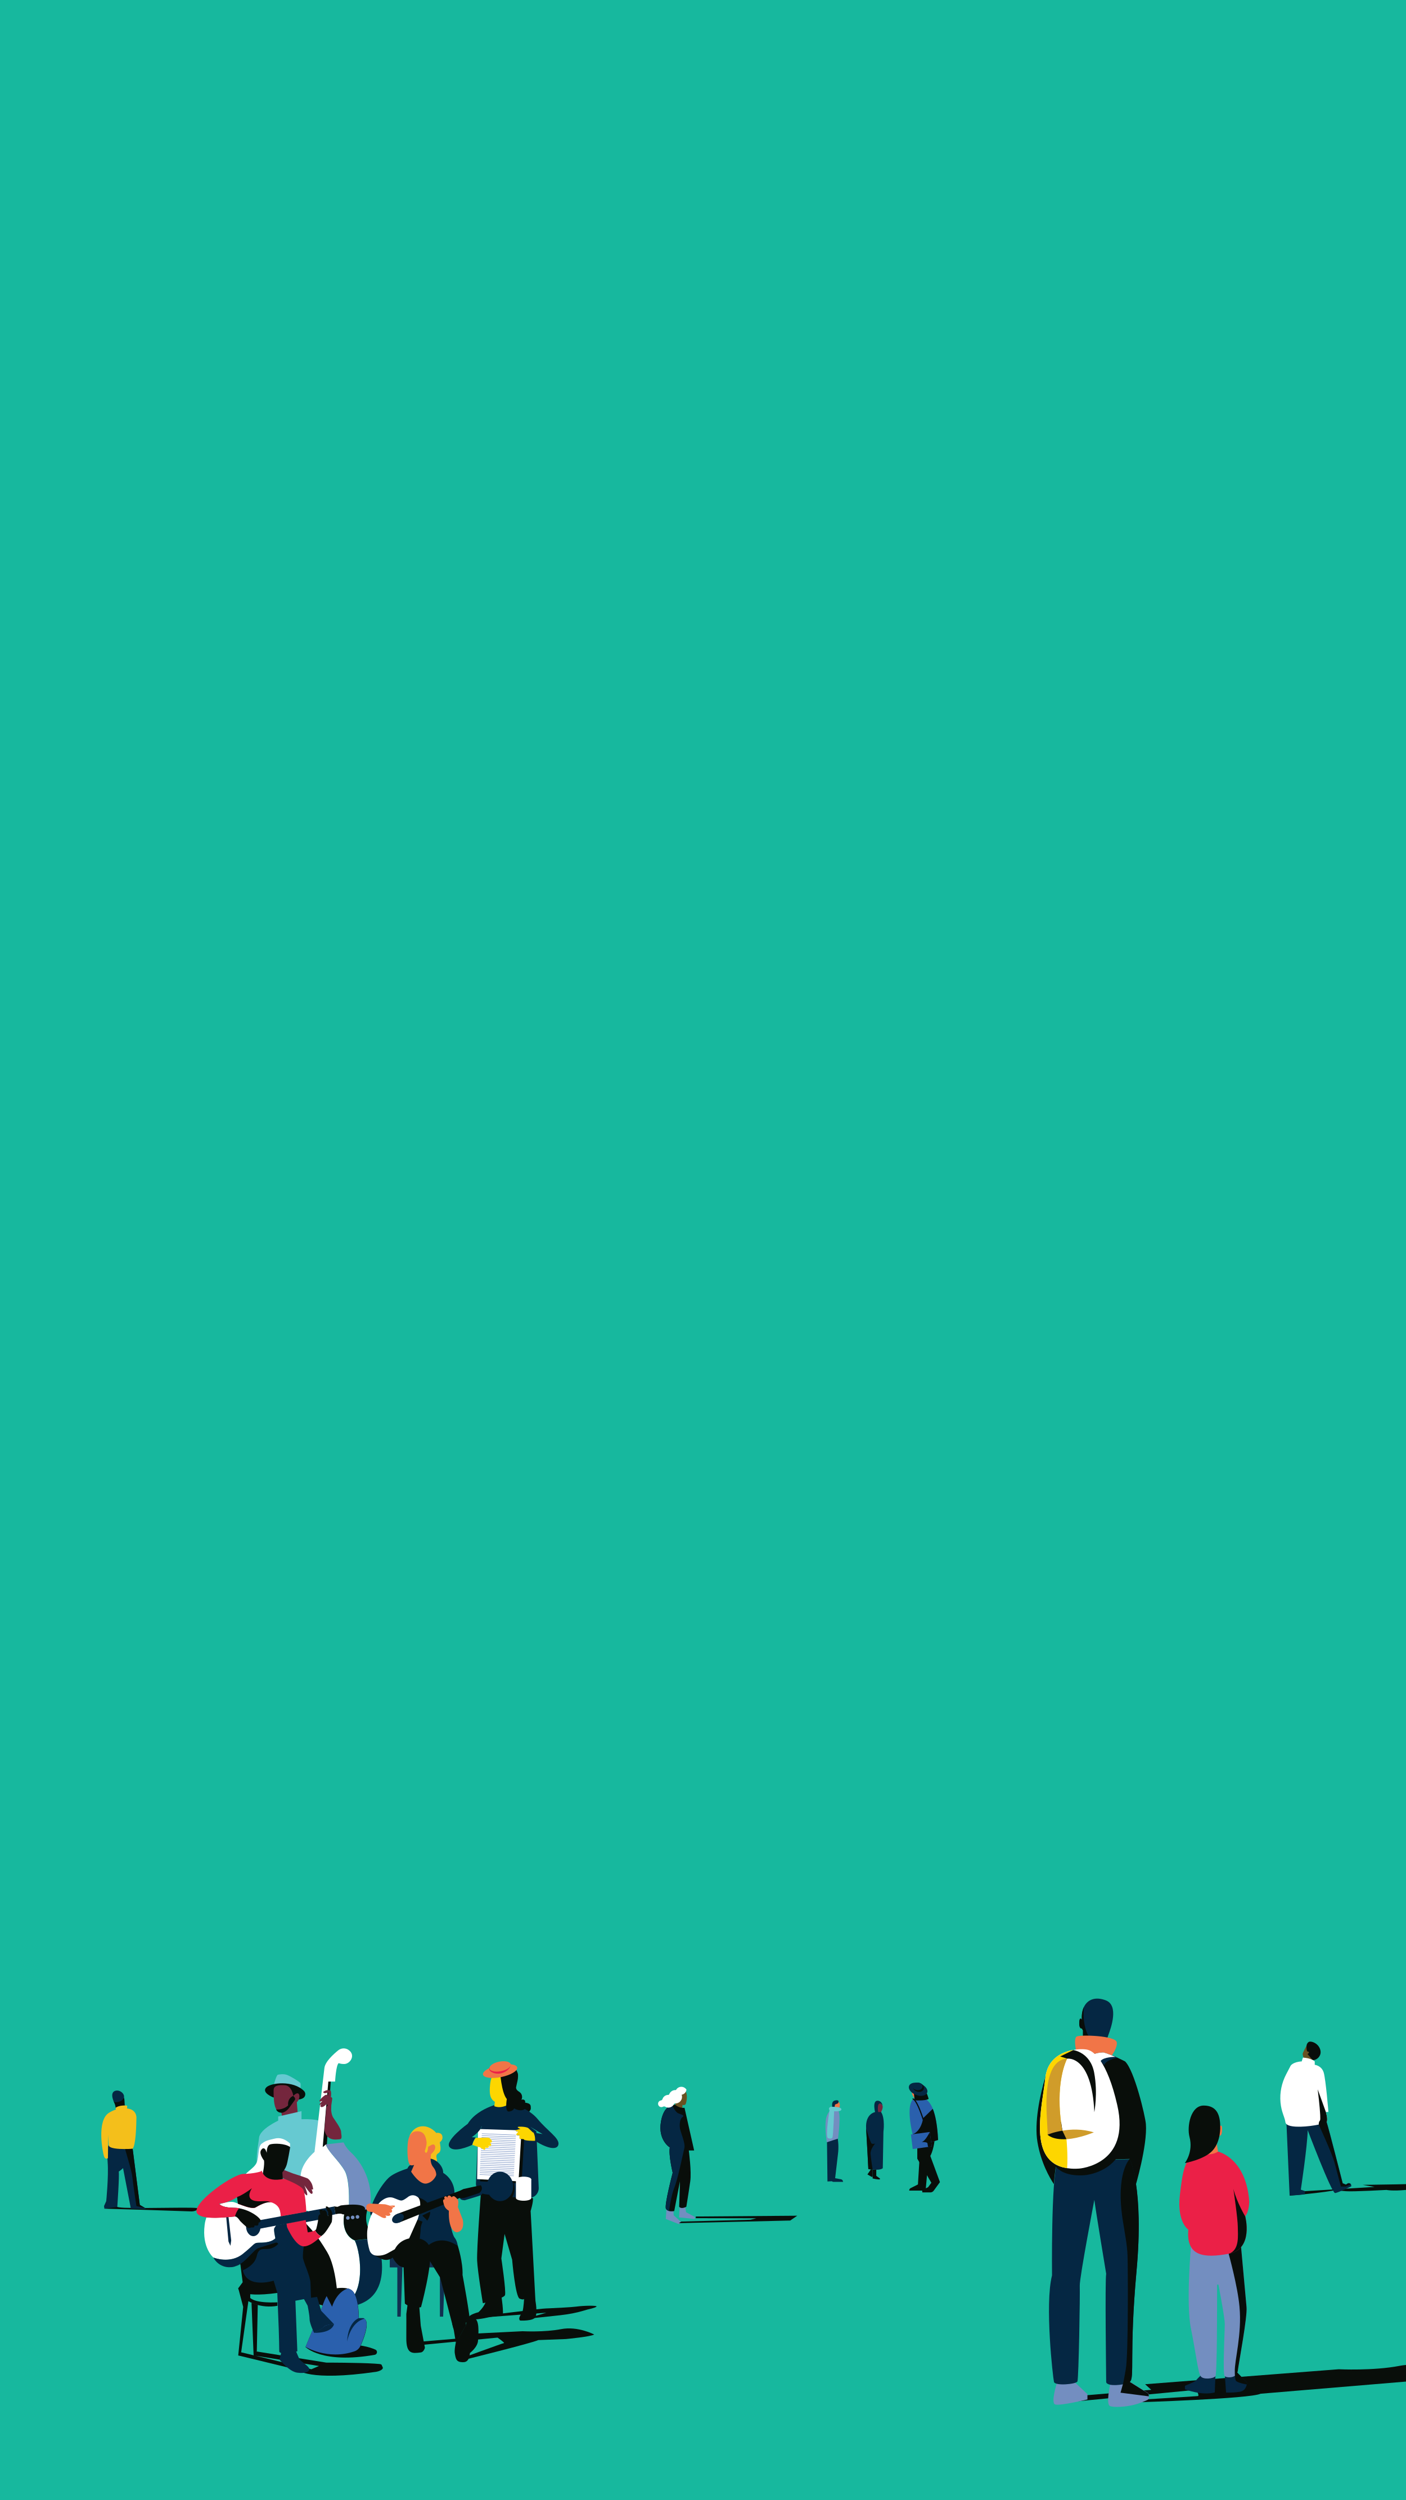 <?xml version="1.0" encoding="utf-8"?>
<!-- Generator: Adobe Illustrator 18.1.1, SVG Export Plug-In . SVG Version: 6.00 Build 0)  -->
<svg version="1.1" xmlns="http://www.w3.org/2000/svg" xmlns:xlink="http://www.w3.org/1999/xlink" x="0px" y="0px"
	 viewBox="0 0 1080 1920" enable-background="new 0 0 1080 1920" xml:space="preserve">
<g id="backs">
	<rect x="-0.2" y="-0.4" fill="#17B89E" width="1082.7" height="1920.4"/>
	<g>
		<defs>
			<rect id="SVGID_9_" x="0" y="1207.6" width="1082.5" height="712.4"/>
		</defs>
		<clipPath id="SVGID_2_">
			<use xlink:href="#SVGID_9_"  overflow="visible"/>
		</clipPath>
		<g clip-path="url(#SVGID_2_)">
			<g>
				<path fill="#090E0A" d="M990.6,1686.1c0,0,30.3-2.7,35.3-4.4c0,0,2.9,0.7,8.3,1c5.4,0.4,30.8-1,30.8-1s4.5,1,14.8,0
					c10.4-1,23.6-0.6,28.1-1.7l-1.6-1.6c0,0,17.3,0.9,18.8-1c0,0-24.9-1.6-25.6-0.9c-0.7,0.7-52.8,1.3-52.8,1.3l9.2,1.6l-64.4,3.9
					L990.6,1686.1z"/>
				<path fill="#090E0A" d="M1003.6,1570.9c0,0,0.4-3.2,3-3.1c2.7,0.1,6.8,2.4,7.7,6.9c0.9,4.5-3.5,7.8-6.1,7.2l-5.2-3
					L1003.6,1570.9z"/>
				<path fill="#695122" d="M1001.3,1580c0,0-0.9-2.2-0.6-3.2c0.3-1,2.9-5.9,2.9-5.9s-0.2,3.7,0.7,4.6c0,0,0.9-0.3,1.1,0.5
					c0.2,0.8-1.1,1.3-1.1,1.3l4,4.7l-4.2,2.6L1001.3,1580z"/>
				<path fill="#052743" d="M1038,1678.9c0,0-9.8,4.8-12.4,5.2c-2.7,0.4-21.1-48.3-21.1-48.3c-0.3,12.9-5.3,45.7-5.3,45.7l3.3,1.1
					l-0.3,2.4c-2.2,0.6-11.6,1-11.6,1l-2.4-54.9l-0.2-5.2l26.1-2l2.7-0.2l2.2,5.6c1.7,5.1,12.4,47.2,12.4,47.2l2.5,1l1.2-0.8
					c0.9-0.5,1.9-0.3,2.5,0.5c0.1,0.2,0.3,0.4,0.3,0.7L1038,1678.9z"/>
				<path fill="#FFFFFF" d="M1018.5,1621.9c1,3.7,1.3,6.8,0.4,7.6c-0.7,0.6-2.9,1.4-5.9,2c-8,1.7-21.3,2.8-24.8-0.3
					c-0.4-0.4-0.7-0.9-0.8-1.4c-0.6-4.3-3.1-7.7-3.8-15.3c-0.7-7.5,0.9-15,4.4-21.7l3.4-6.5c0,0,1.7-2.9,8.5-3.3l0.9-2.9
					c0,0,5.9,0.1,9.1,2.9v2.6c0,0,5.3,0.6,6.9,6c1.6,5.5,3.6,30.2,3.6,30.2S1019.5,1621.9,1018.5,1621.9z"/>
				<path fill="#090E0A" d="M1037.5,1677.5l-3.8,1.6h-3.7c0,0-3.2-11.9-5-18.7c-1.9-6.9-12-28.8-12-28.8s-0.3-1.8,0.9-3.2
					c0.3-0.4,0.3-2,0.2-4.2c-0.3-6.4-1.7-17.9-1.9-19.5c0-0.1,0-0.2,0-0.2c1,2.8,6.2,17.1,6.3,17.5c0,0,0,0,0,0
					c1,3.7,1.3,6.8,0.4,7.6c1.7,5.1,12.4,47.2,12.4,47.2l2.5,1l1.2-0.8C1035.9,1676.5,1037,1676.7,1037.5,1677.5z"/>
			</g>
			<g>
				<g>
					<path fill="#090E0A" d="M722,1675.7l-7.4-20.1c0,0,3.8-6.2,3.7-19.9c-0.1-9.7-4.1-17.9-6.5-21.8c-1.2-2.1-3.5-3.4-5.9-3.2
						c-2.2,0.2-4.4,1.5-4.8,5.8c-0.6,8.6,3.5,26.3,3.5,26.3v14.9l10.8,18.5l-2.5,3.4l-4.6,2.2l0.2,1.8l6.2,0c1,0,1.9-0.5,2.5-1.3
						L722,1675.7z"/>
					<path fill="#090E0A" d="M706.7,1651.5l-1.6,26l-5.8,2.9c-0.6,0.4-0.9,1.1-0.9,1.8l0,0H711l1.9-21.1L706.7,1651.5z"/>
					<path fill="#F17547" d="M709.2,1611.4c0,0,3.4-10.4-3.6-10.7c-7-0.3-6.1,8-2.9,10.7c1.8,1.6,4.7,2.6,4.7,2.6L709.2,1611.4z"/>
					<path fill="#2A60AD" d="M720.6,1643.3c0,0-0.7,0.2-1.8,0.6c-4.2,1.3-14.8,4.2-16.3,0.2c-0.4-1-0.9-2.8-1.5-5.1
						c-2.2-9-4.6-25.4,1.8-27.7c5-1.7,10.2-0.5,13.7,8C718.6,1624.5,720,1632.1,720.6,1643.3z"/>
					<path fill="#090E0A" d="M720.6,1643.3c0,0-0.7,0.2-1.8,0.6c-4.2,1.3-14.8,4.2-16.3,0.2c-0.4-1-0.9-2.8-1.5-5.1
						c6.9-2.6,8.1-12.4,8.1-12.4l7.4-7.2C718.6,1624.5,720,1632.1,720.6,1643.3z"/>
					<path fill="#090E0A" d="M701.8,1605.8l0.8,7.1c0,0,7.9,0.6,10.7-1.1c0,0-1.1-5.3-3.8-7.5
						C706.9,1602.2,701.8,1605.8,701.8,1605.8z"/>
				</g>
				<path fill="none" stroke="#090E0A" stroke-width="0.911" stroke-miterlimit="10" d="M712.5,1638.6c0,0-7.2-26.8-11.5-26.8"/>
				<path fill="#052743" d="M712.2,1607c-0.9,2.4-4.7,3.2-8.6,1.7c-3.8-1.4-6.2-4.5-5.3-6.9c0.9-2.4,4.7-3.2,8.6-1.7
					C710.7,1601.5,713.1,1604.6,712.2,1607z"/>
				<path fill="#052743" d="M709.5,1604.4c-0.7,1.8-3.1,2.5-5.4,1.7c-2.3-0.9-3.6-3-2.9-4.8c0.7-1.8,3.1-2.5,5.4-1.7
					C708.9,1600.4,710.2,1602.6,709.5,1604.4z"/>
				<path fill="#052743" d="M709.5,1604.4c-0.7,1.8-3.1,2.5-5.4,1.7c-2.3-0.9-3.6-3-2.9-4.8c0.7-1.8,3.1-2.5,5.4-1.7
					C708.9,1600.4,710.2,1602.6,709.5,1604.4z"/>
				<path fill="#090E0A" d="M709.5,1604.4c-0.7,1.8-3.1,2.5-5.4,1.7c-1.3-0.5-2.3-1.4-2.8-2.5c0.5,0.5,1.1,0.9,1.8,1.1
					c2.3,0.9,4.7,0.1,5.4-1.7c0.3-0.7,0.2-1.5-0.1-2.3C709.5,1601.7,710,1603.1,709.5,1604.4z"/>
				<polygon fill="#2A60AD" points="701.1,1650.3 712.8,1648.7 715.7,1648.3 714.2,1637.2 699.7,1639.1 				"/>
				<path fill="#090E0A" d="M712.4,1645.9c0,0.4,0.3,1.5,0.5,2.8l2.8-0.4l-1.5-11.1c0,0-3.3,7-6.2,7.7
					C708.2,1644.9,712.2,1644.8,712.4,1645.9z"/>
			</g>
			<g>
				<polygon fill="#738EC0" points="512.1,1694.5 511.4,1704 521.6,1708 523.5,1706.6 517.5,1701.2 517,1693.2 				"/>
				<polygon fill="#738EC0" points="526.4,1694.9 527,1698.8 533.8,1702.5 533.6,1704 521.6,1702.8 522.1,1694.9 524.6,1693.2 				
					"/>
				<path fill="#695122" d="M518.6,1616.2l1.6-3.6c0,0-2.3-10.3,3.1-9.2c5.4,1.1,4.2,8.7,4.2,8.7s-0.4,3.7-1.2,4.1c-1.6,0.8-2,0-2,0
					l-0.4,5.2l-6.9-0.6L518.6,1616.2z"/>
				<path fill="#090E0A" d="M516.7,1668.5c0,0-6.5,24.7-5.2,27.6c0.5,1,1.4,1.5,2.4,1.8c1.9,0.5,4,0,4,0l4.4-22.8l-0.6,19.5
					c1.7,2.2,5.5,0,5.5,0s2-12.2,3-19.5c1.1-7.2-1.1-23.7-1.1-23.7h4.1l-7.4-32.8c-3.8,0.6-7.2-2.3-7.2-2.3s-0.9-0.1-2.3,0.2
					c-2.7,0.7-7,3.4-8.6,12.8c-2.5,14.2,6.8,19.8,6.8,19.8C513.4,1654.8,516.7,1668.5,516.7,1668.5z"/>
				<path fill="#052743" d="M516.7,1668.5c0,0-6.5,24.7-5.2,27.6c0.5,1,1.4,1.5,2.4,1.8c0,0,1.4-11.3,4.1-18
					c2.7-6.6,6.8-26.9,7.7-30.4c0.9-3.4-2.7-11.5-3.3-14.6c-0.7-3.1-0.2-7.7,1.8-9.1c1.9-1.4-0.4-1.8-3.1-2.9
					c-2.7-1.1-4.8-6.5-4.8-6.5c-2.7,0.7-7,3.4-8.6,12.8c-2.5,14.2,6.8,19.8,6.8,19.8C513.4,1654.8,516.7,1668.5,516.7,1668.5z"/>
				<path fill="#FFFFFF" d="M527.3,1604.7c-0.3,2.3-2.2,4-4.6,4c-1.7,0-3.1-0.9-3.9-2.2c0.3-2.3,2.2-4,4.6-4
					C525,1602.5,526.5,1603.4,527.3,1604.7z"/>
				<path fill="#FFFFFF" d="M519,1605c-2.3-0.1-4.2,1.3-5,3.3c-0.1,0.3-0.4,0.4-0.6,0.4h0c-2.1,0-3.9,1.3-4.5,3.2
					c-0.2,0.6-0.7,1-1.3,1.1c0,0,0,0,0,0c-1.1,0.2-2,1.1-2.1,2.3c-0.1,1.5,1,2.8,2.5,2.8c0.5,0,0.9-0.1,1.3-0.3
					c0.5-0.3,1.2-0.3,1.7,0c0.7,0.4,1.5,0.7,2.4,0.7c1.9,0,3.6-1.2,4.4-2.8c0.1-0.3,0.4-0.4,0.7-0.4c0.1,0,0.2,0,0.3,0
					c2.9,0,5.2-2.4,5.1-5.3C523.7,1607.3,521.6,1605.2,519,1605z"/>
				<polygon fill="#090E0A" points="521.4,1707.2 607,1705.2 612.4,1701.5 534.4,1702.1 534.5,1703.4 580.9,1703.5 576.5,1704.6 
					523.3,1706 				"/>
			</g>
			<g>
				<path fill="#052743" d="M640.1,1675.5h7.5v-0.1c-0.1-1-0.8-1.8-1.7-1.9l-4.4-0.8l2.2-18.8c0.6-4.8,0.3-9.7-0.7-14.4l0,0
					l-7.8,1.1l0.4,34.6l3.8-0.2l-1.1-19.7l0.3,18.6C638.6,1674.8,639.3,1675.5,640.1,1675.5z"/>
				<path fill="#738EC0" d="M634.3,1628.3c-0.8,7.4,0.8,16.8,0.8,16.8l8.6-2.8c0,0,2.6-18.9,0-22.1
					C641.1,1617.1,635.1,1620.8,634.3,1628.3z"/>
				<path fill="#F17547" d="M643.1,1620.1c0,0,1.6,0.5,2-3.1c0.4-3.6-3.1-4-4-2.9c-1.6,2.1-1.1,6.4-1.1,6.4L643.1,1620.1z"/>
				<path fill="#052743" d="M640.8,1619.6l0.6-3.5l2.3-0.9c0,0,1.9-3.1-2.3-2.2c-3.8,0.8-1.6,6.7-1.6,6.7L640.8,1619.6z"/>
				<g>
					<path fill="#66C9D1" d="M637.1,1620.3c-0.8-0.9-0.1-2.3,1.1-2.4c2.3-0.1,7.7-0.1,8.1,1.8
						C646.7,1622.1,638.3,1621.5,637.1,1620.3C637.1,1620.3,637.1,1620.3,637.1,1620.3z"/>
				</g>
				<g>
					<path fill="#66C9D1" d="M637.3,1619.6c0,0-3.6,21.4-1.3,22.3c2.3,0.9,3.2,0,3.4-0.4c0.7-1.4,1.4-21.9,1.4-21.9H637.3z"/>
				</g>
			</g>
			<g>
				<path fill="#090E0A" d="M80.2,1696.1l27.7,0.8l39.2,1.3c1.3,0,2.7-0.3,3.8-0.9c0.8-0.4,1.5-0.9,1.6-1.3
					c0.5-1.5-38.3,0.1-56.9-0.6c-6.9-0.3-8.4-1.7-8.4-1.7L80.2,1696.1z"/>
				<path fill="#090E0A" d="M88.8,1618.6c0-1.3-0.7-3.1-0.7-3.1s-2.7-4.3,1.4-6.4c4.1-2.1,6.1,1.1,6.1,3.8c0.1,2.7,0.3,3.9,0.3,3.9
					l-1.9,1.3L88.8,1618.6z"/>
				<path fill="#052743" d="M90.1,1694.7c0,0,1.7-24.4,1.1-27.1c0,0,9.7-5.7,10.6-17.5c0,0-6.9-4-18.4-2.7c0,0-1.5,2.2-0.7,13.1
					c0.8,10.9-1.1,29.8-1.1,29.8l-1.7,3.8l0.3,2L90.1,1694.7z"/>
				<polygon fill="#052743" points="111.6,1695.7 111.6,1696.4 100.5,1696 94.9,1666.9 93.2,1658.2 97.3,1654.4 101.9,1650.1 
					107.4,1693.2 111.6,1695.7 				"/>
				<path fill="#F4BF1B" d="M104.8,1625.9c-0.1,6.9-0.5,21.2-2.9,24.2c0,0-2.6,0.2-5.8,0.2c-5.3,0-12.2-0.4-12.6-2.9l-0.4-8.1
					l-0.1,9.5l-0.1,8.5c0,0-0.1,0.1-0.4,0.2c-0.6,0.3-1.9,0.5-2.6-1.6c-1-2.9-5.9-27.6,3.9-33.5c6.6-4,12.4-4,16.4-2.7
					c2.4,0.8,4.2,2.9,4.5,5.4C104.7,1625.3,104.8,1625.6,104.8,1625.9z"/>
				<path fill="#F4BF1B" d="M97.5,1619c0,0,0.7-2-0.3-2.1c-1-0.1-5.7-0.3-8.4,1.7l0.2,1.4l8.3,0.3L97.5,1619z"/>
				<path fill="#090E0A" d="M111.6,1695.7l-6.8-1.6c0,0-2.7-17.4-3.1-22.1c-0.2-2.2-1.4-7-2.7-11.5c-0.6-2.2-1.2-4.3-1.7-6
					c-0.6-2.1-1.1-3.6-1.2-4.2c3.2,0,5.8-0.2,5.8-0.2l5.5,43.1L111.6,1695.7z"/>
				<path fill="#052743" d="M87.6,1614.3c0,0,4.5,0.7,7-2.4c2.5-3.1-2.3-7.8-6.4-6.2C84.1,1607.4,87.6,1614.3,87.6,1614.3z"/>
			</g>
			<g>
				<path fill="#74263D" d="M672.3,1622c0,0-0.5-3.2,0.6-5.4c1.5-2.7,5.6-1.2,5.1,1.8c-0.1,0.9-0.5,2.1-1.2,3.5c0,0,0.3,3.3-2.5,3.8
					C671.4,1626.3,672.3,1622,672.3,1622z"/>
				<path fill="#052743" d="M678.6,1637l-0.5,28c-1.4,1.3-5,1.3-7.8,1.1c-1.9-0.2-3.3-0.4-3.3-0.4s-1-19.9-1.7-31.3
					c-0.7-11.4,7-12.5,7-12.5h4.5C680,1626.7,678.6,1637,678.6,1637z"/>
				<path fill="#090E0A" d="M668.7,1654.1c0.3,3.7,1.6,12,1.6,12c-1.9-0.2-3.3-0.4-3.3-0.4s-1-19.9-1.7-31.3c0,0,3.2,11.2,4.3,11.7
					c1.1,0.5,2.6,0,2.6,0S668.4,1650.4,668.7,1654.1z"/>
				<path fill="#090E0A" d="M670.3,1666.2v6.7c0,0,3.6,0.9,5.6,0.7v-0.7l-2.8-2v-4.7L670.3,1666.2z"/>
				<polyline fill="#090E0A" points="669,1665.9 666.3,1669.8 669.6,1671.7 670.3,1671.5 670.3,1666.1 				"/>
				<path fill="#052743" d="M677.9,1616.8c-0.3-0.4-0.9-1.2-1.5-1.4c-3.3-1-1.7,7.7-1.7,7.7l0.7,0l-1.3,2.4l-1.7-2.6
					c0,0-2.9-10.3,2.1-9.7C676.7,1613.5,677.7,1615.4,677.9,1616.8z"/>
			</g>
			<g>
				<g>
					<g>
						<path fill="#66C9D1" d="M210.5,1600.4c0,0,1.8-7,3-7.2c1.3-0.2,3.8-0.7,6.4,0c2.6,0.7,10.6,5.6,10.9,6.6c0.3,1.1,0,3.8,0,3.8
							l-1,1.4l-10-1.5l-6.1-0.1L210.5,1600.4z"/>
					</g>
					<path fill="#090E0A" d="M210,1610.7c0,0-9.2-3.5-5.6-7.6c3.4-3.8,20.8-5.8,29.1,2.6c1.5,1.5,1.3,4.1-0.4,5.3
						c-1.3,0.9-3.3,1.5-6.5,1.4c-8.4-0.4-9.8-7.3-9.8-7.3l-4.7,4.6L210,1610.7z"/>
					<path fill="#74263D" d="M228,1614.4l0.6,7.4l-2.4,4.7l-9.4,0.4l-0.6-4.5l0-0.1c-1.4,0-2.8-0.6-3.6-1.8
						c-0.1-0.2-0.3-0.4-0.4-0.7c-0.4-0.7-0.7-1.5-1-2.4c-0.7-2.5-0.8-5-0.8-5s-0.6-7,0-8.7c0.6-1.8,3-2.8,8.4-2.4
						c5.5,0.4,6.5,8.2,6.5,8.2c4.4-4.5,4.7,0,4.7,0C230.2,1612.3,228,1614.4,228,1614.4z"/>
					<g>
						<path fill="#66C9D1" d="M247.2,1629.3c0,0-3.2-2.3-15.6-1.9v-6.2l-17.9,4.1v3.2c0,0-14.1,6.5-14.7,13.1
							c-0.6,6.5-4.6,21.3,1.9,30.8l16.9-4.6l22.8,25.3l10.8-33.6L247.2,1629.3z"/>
					</g>
					<path fill="#090E0A" d="M226.5,1612.6c-0.6,0.8-1.7,2.5-4.1,5.7c-2.1,2.9-4.3,4-6.3,4.2l0-0.1c-1.4,0-2.8-0.6-3.6-1.8
						c-0.1-0.2-0.3-0.4-0.4-0.7c6,0.4,9.2-3.1,9.2-3.1c-0.5-5.9,3.9-7.3,3.9-7.3S227.4,1611.2,226.5,1612.6z"/>
					<polygon fill="#090E0A" points="254.3,1594.1 250.5,1656.6 245.9,1656.1 244.8,1641.9 250.5,1594.7 					"/>
					<path fill="#FFFFFF" d="M259.6,1771.2c-3.9,0.6-8.5,0.3-14.1-1.4c-29.2-8.8-18.5-47.2-12.2-64.1c1.8-4.9,3.3-8,3.3-8h-2.3
						c0,0-2.9-14.7-3.4-25.4c-0.4-10.7,10.7-19.8,10.7-19.8l5.1-43.1c0,0,1.7-14.6,2.5-21.4c0.6-4.8,6.9-10.5,10.6-13.5
						c2.1-1.7,5.1-2,7.5-0.6c6.4,3.9,1.8,11.1-2.9,11.1c-3.1,0-4.2-0.7-4.2-0.7c-2.1,1.3-2.8,14.2-2.8,14.2h-5.2l-4.3,50.3l2.5-2.1
						c0.9,5,9.8,12.2,14.4,20.4c4.6,8.1,3,31.7,3,31.7l-3.2,0.6c-3.4,17.5,7.9,21.2,7.9,21.2
						C277.7,1730.9,281.8,1767.6,259.6,1771.2z"/>
					<path fill="#738EC0" d="M284.3,1696.4l-16.4,2.4c0,0,1.7-23.6-3-31.7c-4.6-8.1-13.6-15.3-14.4-20.4l13.4-1.5
						c0,0,1.5,3.9,5.7,7.7C273.8,1656.7,287.7,1671.9,284.3,1696.4z"/>
					<path fill="#090E0A" d="M259.6,1771.2c-3.9,0.6-8.5,0.3-14.1-1.4c-29.2-8.8-18.5-47.2-12.2-64.1c5.7,6.1,9.9,10.2,18,23.7
						C258.5,1741.3,259.6,1765.7,259.6,1771.2z"/>
					<path fill="#052743" d="M257.7,1771.7l0.1-0.3c24.3-1.8,20-40.3,14.7-50.9l17-1.9C289.5,1718.5,310,1774.2,257.7,1771.7z"/>
					<path fill="#090E0A" d="M289.5,1718.5l-17,1.9c0,0-11.2-3.6-7.9-21.2l3.2-0.6l14.5-2.1C277.7,1711.8,289.5,1718.5,289.5,1718.5
						z"/>
					<path fill="#74263D" d="M254.2,1610.3c0,0,0.6-4.8-0.6-5.1c-1.1-0.3-2.6-0.2-3.7,0.3c-1.2,0.6-2.1,0.8-1.3,1.6
						c0.8,0.8,3.7-0.3,3.7-0.3l-0.4,2.2L254.2,1610.3z"/>
					<path fill="#74263D" d="M210.3,1668.8l20.6,11c0,0,3.9,6.5,4.9,6c1.1-0.5-2-7.6-2-7.6s4.4,6.5,5.4,6.5c0.8,0,1.5-0.6,0.2-3.3
						c-0.3-0.7-0.7-1.4-1.3-2.4c-2.9-4.7-2.1-3.2-2.1-3.2l3.4,5.5c1.6,0.1,1.2,0.1,0.7-2.5c-0.5-2.6-2.6-5.1-3.6-5.8
						c-1.1-0.7-11.3-3.9-11.3-3.9l-8.6-3.3L210.3,1668.8z"/>
					<path fill="#74263D" d="M251.8,1616.6l-1-0.8c0,0-2.9,3.1-4.3,2.1c-1.4-1.1,0.9-2.1,0.9-2.1s-2,1-2,0.4
						c-0.1-0.6,2.3-2.9,2.3-2.9s-2.5,1.1-2.3,0c0.2-1.1,4.1-4.7,5.1-4.7c0.9,0,4.6,2,4.7,2.6c0.1,0.6-0.7,5.1-0.7,5.4
						c0,0.4-0.1,3.7-0.1,3.7s0.1,3.6,1.6,5.9c1.5,2.3,5.8,8.1,6,10.8c0.1,2.7,1.3,5.7-1.2,5.8c-2.2,0.1-9.8,1.9-11.6-7.2l1.5-17.6
						L251.8,1616.6z"/>
				</g>
				<polygon fill="none" stroke="#929292" stroke-width="0.353" stroke-linejoin="round" stroke-miterlimit="10" points="
					292.6,1720.5 292.7,1696.4 294.3,1696.6 294.8,1710.2 293,1720.5 				"/>
				<g>
					<path fill="#090E0A" d="M442.6,1771.3c-3.8,0.5-14.4,1-20.6,1.3c-3.4,0.1-6.7,0.4-10,0.8l-41.2,5l0.8,1.2l48.1-3.6l-16.5,4.8
						c0,0,3.5-0.3,27.3-2.9c6.2-0.7,12.1-1.8,17.5-3.4l3.4-1c0,0,5.9-1.2,6.8-2.2C459.1,1770.3,448.2,1770.5,442.6,1771.3z"/>
					<g>
						<path fill="#090E0A" d="M396.2,1589.5c0.1,0.5,0.5,0.7,0.8,1.1c0.3,0.4,0.5,1,0.7,1.5c0.3,0.8,0.2,1.8,0.2,2.7
							c0,2.2-0.7,4.2-1.1,6.3c-0.1,0.5-0.2,1-0.3,1.4c0,0.2-0.1,0.4-0.1,0.6c0,0.3,0,0.4,0.1,0.6c0.2,1.2,1.3,2,2.3,2.6
							c1.1,0.8,1.8,1.6,2.1,2.9c0.2,1.1,0.3,2.3-0.5,3.2c0.6,0,1.3-0.3,1.9,0c0.3,0.1,0.8,0.4,0.9,0.7c0.1,0.1,0.1,0.4,0.2,0.5
							c0.1,0.2,0.1,0.3,0,0.5c0,0.1-0.1,0.2-0.1,0.3c0.1,0.4,1,0.4,1.4,0.5c0.7,0.2,1.5,0.4,2.1,0.9c0.8,0.6,0.9,1.5,0.9,2.4
							c0,0.4,0.1,0.9,0,1.3c-0.1,0.5-0.5,1.2-0.8,1.6c-0.6,0.8-1.3,1.4-2.1,1.9c-0.7,0.5-1.6,0.8-2.5,0.9c-2.4,0.5-4.9,0.4-7.4,0.2
							c-1-0.1-1.9,0-2.9,0c-0.5,0-1.1-0.1-1.6-0.2c-0.9,0-1.9-0.5-2.4-1.2c-0.5-0.7-0.8-1.5-0.8-2.3c0-0.3,0-0.7,0-1.1
							c0-0.4,0.3-0.7,0.7-1c0.3-0.2,0.7-0.3,0.8-0.6c0.1-0.3-0.2-0.7-0.3-1c-0.2-1.1-0.4-2.4-0.1-3.5c0.2-0.9,0.7-1.8,1.2-2.6
							c0.5-0.7,0.7-1.7,0.9-2.6c0.3-1.6,0.5-3.2,0.7-4.8c0.1-0.8,0-1.6,0-2.4c0-0.7,0.1-1.2,0.2-1.9c0.2-1.2,0.7-2.6,1.7-3.3
							c0.4-0.3,0.8-0.8,1.2-1.1c0.4-0.3,0.9-0.6,1.3-1"/>
					</g>
					<path fill="#090E0A" d="M378.3,1594.3c0,0-8.6,0.8-5.4-3.2c3.2-4.1,18.3-7.7,22.7-3.1c4.3,4.6-0.3,13.5-0.3,13.5l-6.8,2.2
						l-5.6-8.9L378.3,1594.3z"/>
					<path fill="#090E0A" d="M399.5,1782c0,0,10.1,0.6,11.8-2.7c1.7-3.4,0-12.4,0-12.4l-0.2-3.5l-3.5-65.5c0,0,2.1-6.9,1.8-9.8
						l-25.6-9.8l-14.3,4.2c0,0-3.4,44.9-3,53.5c0.4,8.6,4.4,32.7,4.4,32.7s16-3.5,17-6.2c1-2.7-2.8-28.2-2.8-28.2l2.5-18.8l5.8,19.8
						c0,0,2.4,28.6,5.8,29.9c3.4,1.3,3.4,0,3.4,0s-0.4,6.7-1.1,9.3C400.7,1776.9,397.5,1780.2,399.5,1782z"/>
					<path fill="#090E0A" d="M385,1762.1c0,0,2.4,15.7,0.8,16c-1.6,0.3-7.5,0.7-10.3,1.4c-2.8,0.7-15.2,3.1-15.6,0.6
						c-0.4-2.5,7.6-4.5,7.6-4.5s5.2-4.6,5.9-9.3C374,1761.7,385,1762.1,385,1762.1z"/>
					<path fill="#052743" d="M413.8,1680c0.2,4.1-3,7.7-7.1,7.8h-0.2c-0.5,0-1,0-1.5,0c-13.4-0.4-25.1-1.8-32.3-2.8
						c-4.2-0.6-7.3-4.3-7.1-8.5l0.6-14.6l0.6-13.5l0.3-6.8l0.1-2.2l1.8-4.1c0,0,0,0,0,0l1-2.2l4.4-10c0.9,0.9,2.1,1.4,3.7,1.5h0.1
						c3.4,0.2,6.8-0.4,9.5-1.1c4-1,6.8-2.3,6.8-2.3l13.8,12.8l3.7,2.7L413.8,1680z"/>
					<polygon fill="#090E0A" points="369.5,1636.6 402.9,1637.8 400.6,1676.8 368.8,1675.1 					"/>
					<ellipse fill="#090E0A" cx="385.1" cy="1681" rx="10.1" ry="11.3"/>
					<polygon fill="#FFFFFF" points="367.2,1634.9 400.6,1636 398.3,1675.1 366.5,1673.4 					"/>
					<g>
						
							<line fill="none" stroke="#738EC0" stroke-width="0.353" stroke-miterlimit="10" x1="370.1" y1="1638.5" x2="396.3" y2="1639.6"/>
						<line fill="none" stroke="#738EC0" stroke-width="0.353" stroke-miterlimit="10" x1="370" y1="1640" x2="396.3" y2="1641"/>
						
							<line fill="none" stroke="#738EC0" stroke-width="0.353" stroke-miterlimit="10" x1="369.9" y1="1641.4" x2="396.2" y2="1642.4"/>
						
							<line fill="none" stroke="#738EC0" stroke-width="0.353" stroke-miterlimit="10" x1="369.9" y1="1642.8" x2="396.1" y2="1643.9"/>
						
							<line fill="none" stroke="#738EC0" stroke-width="0.353" stroke-miterlimit="10" x1="369.8" y1="1644.2" x2="396" y2="1645.3"/>
						
							<line fill="none" stroke="#738EC0" stroke-width="0.353" stroke-miterlimit="10" x1="369.7" y1="1645.7" x2="396" y2="1646.7"/>
						
							<line fill="none" stroke="#738EC0" stroke-width="0.353" stroke-miterlimit="10" x1="369.6" y1="1647.1" x2="395.9" y2="1648.1"/>
						
							<line fill="none" stroke="#738EC0" stroke-width="0.353" stroke-miterlimit="10" x1="369.6" y1="1648.5" x2="395.8" y2="1649.6"/>
						
							<line fill="none" stroke="#738EC0" stroke-width="0.353" stroke-miterlimit="10" x1="369.5" y1="1649.9" x2="395.7" y2="1651"/>
						
							<line fill="none" stroke="#738EC0" stroke-width="0.353" stroke-miterlimit="10" x1="369.4" y1="1651.4" x2="395.7" y2="1652.4"/>
						
							<line fill="none" stroke="#738EC0" stroke-width="0.353" stroke-miterlimit="10" x1="369.3" y1="1652.8" x2="395.6" y2="1653.8"/>
						
							<line fill="none" stroke="#738EC0" stroke-width="0.353" stroke-miterlimit="10" x1="369.2" y1="1654.2" x2="395.5" y2="1655.3"/>
						
							<line fill="none" stroke="#738EC0" stroke-width="0.353" stroke-miterlimit="10" x1="369.2" y1="1655.6" x2="395.4" y2="1656.7"/>
						
							<line fill="none" stroke="#738EC0" stroke-width="0.353" stroke-miterlimit="10" x1="369.1" y1="1657" x2="395.3" y2="1658.1"/>
						
							<line fill="none" stroke="#738EC0" stroke-width="0.353" stroke-miterlimit="10" x1="369" y1="1658.5" x2="395.3" y2="1659.5"/>
						
							<line fill="none" stroke="#738EC0" stroke-width="0.353" stroke-miterlimit="10" x1="368.9" y1="1659.9" x2="395.2" y2="1660.9"/>
						
							<line fill="none" stroke="#738EC0" stroke-width="0.353" stroke-miterlimit="10" x1="368.9" y1="1661.3" x2="395.1" y2="1662.4"/>
						
							<line fill="none" stroke="#738EC0" stroke-width="0.353" stroke-miterlimit="10" x1="368.8" y1="1662.7" x2="395" y2="1663.8"/>
						
							<line fill="none" stroke="#738EC0" stroke-width="0.353" stroke-miterlimit="10" x1="368.7" y1="1664.2" x2="395" y2="1665.2"/>
						
							<line fill="none" stroke="#738EC0" stroke-width="0.353" stroke-miterlimit="10" x1="368.6" y1="1665.6" x2="394.9" y2="1666.6"/>
						
							<line fill="none" stroke="#738EC0" stroke-width="0.353" stroke-miterlimit="10" x1="368.6" y1="1667" x2="394.8" y2="1668.1"/>
						
							<line fill="none" stroke="#738EC0" stroke-width="0.353" stroke-miterlimit="10" x1="368.5" y1="1668.4" x2="394.7" y2="1669.5"/>
						
							<line fill="none" stroke="#738EC0" stroke-width="0.353" stroke-miterlimit="10" x1="368.4" y1="1669.9" x2="394.7" y2="1670.9"/>
					</g>
					<path fill="#052743" d="M394.2,1679c0,6.2-4.5,11.3-10.1,11.3c-5.6,0-10.1-5.1-10.1-11.3c0-6.2,4.5-11.3,10.1-11.3
						C389.6,1667.7,394.2,1672.8,394.2,1679z"/>
					<path fill="#FFFFFF" d="M408.1,1673.6v14.3c0,1.2-2.6,2.1-5.9,2.1c-3.3,0-5.9-0.9-5.9-2.1v-14.3"/>
					<path fill="#FFFFFF" d="M408.1,1673.6c0,1.1-2.6,2.1-5.9,2.1c-3.3,0-5.9-0.9-5.9-2.1c0-1.1,2.6-2.1,5.9-2.1
						C405.5,1671.5,408.1,1672.4,408.1,1673.6z"/>
					<path fill="#FDD600" d="M377.8,1644.8c-0.4,0.8-1.3,0.4-1.4,0.4c0.1,0.2,1.4,2,0.8,2.5c-0.1,0.1-0.3,0.2-0.4,0.2
						c-0.7,0.1-1.7-0.2-1.8-0.2c0.1,0.1,1,0.8,0,1.5c-1.1,0.7-2.4-0.3-2.3,0.1c0.2,0.3,0.3,1.7-0.6,1.6c-1-0.2-3.7-2.1-3.7-2.1
						c-0.4,0-1-0.1-1.6-0.3c-1.6-0.5-3.5-1.3-3.5-1.3s-0.2,0.1-0.5,0.2c0.3-1.4,1-3.7,2.7-5.7l0.6,0c0.3,0,0.7,0,1,0
						c2.4-0.1,5.7-0.2,7.3-0.2c0.3,0,0.6,0,0.8,0.1C376.3,1641.7,378.2,1643.9,377.8,1644.8z"/>
					<path fill="#052743" d="M389.3,1629.7l-11.8,3.7l-4.5-0.3l-3.1-0.2c-0.2,0.7-0.5,1.5-1,2.2c0,0,0,0,0,0
						c-2.1,3.2-6.5,6.1-6.5,6.1l3,0.2c-1.6,2-2.4,4.3-2.7,5.7c-2.5,1.2-13.9,6.1-17.4,1.7c-4-4.9,14-17.9,14-17.9
						c4.2-6.9,11.8-11,17-13.1c3.2-1.3,5.5-1.9,5.5-1.9l4.5,2.9l1.2,4.5L389.3,1629.7z"/>
					<path fill="#052743" d="M392,1615c0,0,13.8,3.5,21.1,12.4c7.3,8.8,16.4,14.3,15.9,19.1c-0.6,4.8-8,3.8-17.8-2.4
						c0,0-8.7,0.2-8.7-1.3c0,0-3.3-0.1-3.3-0.6c0-0.5,0-2.5,0-2.5s-2.4,0.3-2.4-0.4c0-0.7,1.6-2.3,1.6-2.3s-2.8-0.4-2.2-0.9
						c0.6-0.5,3.7-1.1,3.7-1.1s-2.3-1-2-1.5c0.3-0.5,6.7-0.4,8.2,0.9c1.5,1.4,3.4,3.2,3.4,3.2l7.3,1.2l-21.2-12.3l-12.3,0.8
						l-4.2-9.1L392,1615z"/>
					<path fill="#FDD600" d="M394,1606.8c-1.1,1.3-2,1.2-2,1.2v7l0.1,0.2c-5.8,3.7-10,3.2-12.4,2.2l0.4-3.4c0,0-2.7-1.3-3.5-4.8
						c-0.8-3.5-0.2-9.2,0.3-11.4c0.6-2.2,0.8-5.3,7.3-5.3s5.8,8.4,5.8,8.4l2.3,0.7c0.8-0.8,2.2-1,2.9,0
						C396,1602.5,395.1,1605.5,394,1606.8z"/>
					<path fill="#090E0A" d="M384.1,1590.4c0,0,0.9,16.4,5.2,21.5c0,0-1.8,10,1.7,9.6c3.4-0.4,3.9-2.4,3.9-2.4s5.6,3.3,8.7,0
						c3.1-3.3-6.1-4.8-6.1-4.8l-2.4-5.8l1.1-7.6l-4.8-4.5C391.4,1596.5,391.8,1587.2,384.1,1590.4z"/>
					<path fill="#FDD600" d="M411,1644c-0.9,0-8.7,0.1-8.7-1.3c0,0-3.3-0.1-3.3-0.6c0-0.5,0-2.5,0-2.5s-2.4,0.3-2.4-0.4
						c0-0.7,1.6-2.3,1.6-2.3s-2.8-0.4-2.2-0.9c0.6-0.5,3.7-1.1,3.7-1.1s-2.3-0.9-2-1.5c0.3-0.5,6.7-0.4,8.2,0.9
						c1.5,1.4,3.4,3.2,3.4,3.2l0.5,0.1C410.5,1638.9,411.2,1641.1,411,1644z"/>
					<path fill="#F17547" d="M397.3,1587.7c0.5,2.5-4.9,5.8-12.2,7.3c-7.3,1.5-13.6,0.6-14.1-1.9c-0.5-2.5,4.9-5.8,12.2-7.3
						C390.5,1584.3,396.8,1585.2,397.3,1587.7z"/>
					<path fill="#EB2047" d="M392.1,1585.7c0.4,2-2.8,5.5-7.3,6.5c-4.5,0.9-8.6-1.1-9-3.1c-0.4-2,2.9-4.4,7.4-5.3
						C387.7,1582.8,391.6,1583.7,392.1,1585.7z"/>
					<path fill="#F17547" d="M392.3,1585.2c0.4,2-2.9,4.4-7.4,5.3c-4.5,0.9-8.5,0-8.9-2c-0.4-2,2.9-4.4,7.4-5.3
						C387.9,1582.3,391.9,1583.2,392.3,1585.2z"/>
				</g>
				<g>
					<path fill="#090E0A" d="M183,1808.8l45.4,11c0,0,8.5,9.1,60.3,1.6c2.2-0.3,6.3-1.8,5.2-3.7c-1.3-2.2,0.5-2.2-6.1-2.6
						c-12.2-0.8-37.2-0.8-37.2-0.8l-53.2-8.5l-2.5,3l50.1,8.1l-5.8,2.5l-53.9-13L183,1808.8z"/>
					<path fill="#FFFFFF" d="M210.8,1711.2c-0.6,1.2,0.8,7.7,0.8,7.7c-2.5,2.7-7.3,3.4-12.1,3.4c-4.8,0-3.2,0.9-13,8.7
						c-9.3,7.4-21.1,3.2-22.4,2.7c-0.1,0-0.1,0-0.1,0s-9.1-7.4-6.8-25.2c2.2-17.8,19.8-18,22.2-17.5c2.4,0.5,13.7,5.9,16.9,4
						c3.2-1.9,9.4-5.3,13.3-3.6c3.9,1.7,6,4.4,6.1,10.1l-3.5,7.5C212.1,1709.2,211.4,1710.1,210.8,1711.2z"/>
					<polygon fill="#052743" points="177,1724.6 175.5,1721.3 173.5,1699.6 175.2,1699.6 177.6,1720.5 					"/>
					<g>
						<path fill="#090E0A" d="M234.7,1802.3c0,0,12.5,13.2,53.2,6c2-0.4,2.3-3.2,0.4-4c-4.5-2-12.7-4.3-25.7-3.8
							C240.3,1801.4,234.7,1802.3,234.7,1802.3z"/>
						<path fill="#090E0A" d="M275.6,1804.4c-22,9.4-40.9-2.1-40.9-2.1l12.6-30.2c0,0,1.3-4.7,3.6-8.8v0c1.5-2.8,3.4-5.2,5.6-5.7
							c3.5-0.8,7.8-1,11-0.1c1.7,0.5,3.1,1.4,4,2.6c4.5,6.5,4.1,20.2,4.1,20.2h3.6C286.4,1782.8,275.6,1804.4,275.6,1804.4z"/>
						<path fill="#2A60AD" d="M272.1,1805.7c-20.5,6.9-37.4-3.5-37.4-3.5l12.6-30.2c0,0,1.3-4.7,3.6-8.8v0l4.2,8.2
							c0,0,3.1-11.3,12.3-14.1c1.7,0.5,3.1,1.4,4,2.6c4.5,6.5,4.1,20.2,4.1,20.2h3.6c0.3,0.1,0.6,0.2,0.8,0.4
							c4.2,2.9-0.4,14.8-2.9,20.6C276.1,1803.4,274.3,1805,272.1,1805.7z"/>
						<path fill="#052743" d="M279.2,1780.2c0.3,0.1,0.6,0.2,0.8,0.4c-11,2.7-13.4,17.7-13.4,17.7c0.8-15.7,9-18.1,9-18.1H279.2z"/>
						<path fill="#090E0A" d="M257.7,1700.4c0,0,3.7-1.1,5.5,0c0.8,0.5,17.2-1.1,17.2-4.1c0-5.3-18.6-2.7-18.6-2.7l-2.6,1.1
							l-2.6-0.4"/>
						<path fill="#052743" d="M244.3,1761l-1.3,0.2l-10.9,1.8l4.2,7.6c0,0,1.5,7.3,1.5,10.4c0,3.1,3.4,10.4,3.4,10.4
							s6.2-2.7,7.4-4.5c0.9-1.4,5-1.9,6.9-2.1c0.6-0.1,1-0.1,1-0.1l-9.8-10.2l-3.9-13.3l-0.1-0.2"/>
						<path fill="#090E0A" d="M239,1764.5c0,0,6.8-0.8,7.1-1.4c0.3-0.6-6.3-24.2-7.1-27.5c-0.8-3.4-1.7-16.5-4.3-18.4
							c-2.6-1.9-13.3,1.4-13.3,1.4l2.4,27.4l11.9,16L239,1764.5z"/>
						<path fill="#FFFFFF" d="M222.9,1646.2c0,0-5-5.5-11.5-4c-6.4,1.5-7.3,1.7-10.4,4c-3,2.3-1.8,9.1-3.8,14.4
							c-2.1,5.2-10.8,8.3-9.7,12.4c1.1,4.1,5.6,5.2,7.6,5.1c2-0.1,11.5-11.1,12.2-14.7c0.7-3.6,8.8-13.2,11.6-13.2
							c2.8,0,3.9-1.3,3.9-1.3V1646.2z"/>
						<path fill="#090E0A" d="M183,1757.1l3.8,14.4l-3.8,37.3h1.9l5.9-41.7c0,0,9.1,5.9,22.3,3.6v-2.7c0,0-16.3,1.1-20.9-3.4
							l0.1-8.1L183,1757.1z"/>
						<path fill="#090E0A" d="M184.6,1738.6l1.8,14l-3.4,4.6c0,0-0.3,7.8,30.1,3.6l-0.7-13.3l-18.5,0.4l-4.8-11.5L184.6,1738.6z"/>
						<path fill="#090E0A" d="M193.2,1768.3l1.6,40.4h2.4l0.8-38.7C198,1770,194.3,1768.8,193.2,1768.3z"/>
						<path fill="#052743" d="M244.3,1704.7l-21.1,3.9l11.5,8.6c0,0-2.7,13-1.9,17.2c0.9,4.2,5.5,13.7,5.7,18.7
							c0.2,5.1,0.4,11.4,0.4,11.4l-12,2.3l1.5,38.8c0,0-13.9,3.4-13.9,0c0-3.4-0.2-11.4-0.4-17.3c-0.2-5.9-1.1-27.6-1.1-27.6
							l-2.8-9.3c0,0-20.5,6.6-23.7-8.1c-0.1-0.4-0.2-0.8-0.2-1.2l-1.8-3.6c0,0-1.4,1.1-3.9,1.9c-0.4,0.2-0.9,0.3-1.4,0.4
							c-0.5,0.1-0.9,0.2-1.4,0.2c-0.2,0-0.3,0-0.5,0c-5.4,0.5-10.8-2.4-13.4-7.4c0.4,0.2,12.8,5,22.5-2.7c9.8-7.8,8.1-8.7,13-8.7
							c4.8,0,9.6-0.7,12.1-3.4c0,0-1.5-6.6-0.8-7.7c0.6-1.2,1.4-2.1,1.4-2.1l32.1-6.4C244.3,1702.8,245.4,1704.1,244.3,1704.7z"/>
						<path fill="#052743" d="M216.4,1804.5c0,1.1-1.7,7.4-1.7,7.4s7.2,9.2,13.5,10.1c6.4,0.9,9.6-0.7,9.4-2.8
							c-0.2-2.1-6.7-6-7.6-7.6c-0.9-1.6-5.2-12.4-5.2-12.4L216.4,1804.5z"/>
						<path fill="#052743" d="M256.6,1784.7c-2.1,7.5-15.4,6.7-15.4,6.7s6-2.8,7.4-4.5C250.2,1785,256.6,1784.7,256.6,1784.7z"/>
						<path fill="#090E0A" d="M222.9,1648.8c0,0-2,12.3-3,14.5c-0.3,0.7-0.7,1.7-1.4,2.8c-0.4,0.7-1,1.5-1.6,2.1l0.1,1.7l0.2,3.3
							c0,0-0.7,5-6.9,4.9c-6.2-0.1-7.8-3.7-7.8-3.7l-0.6-5.5c0,0,1.4-6.4,0.9-9.8c0,0-3.9-4.9-2.4-7.7c1.5-2.7,3-1.6,3.6-0.4
							c0.6,1.2,0.9,2.2,0.9,2.2s-0.3-5.6,2.7-6.5C210.4,1645.9,218.8,1645.8,222.9,1648.8z"/>
						<path fill="#738EC0" d="M267.2,1704.6L267.2,1704.6c-0.8,0-1.4-0.6-1.4-1.4l0,0c0-0.8,0.6-1.4,1.4-1.4l0,0
							c0.8,0,1.4,0.6,1.4,1.4l0,0C268.6,1704,268,1704.6,267.2,1704.6z"/>
						<path fill="#738EC0" d="M270.9,1704.2L270.9,1704.2c-0.8,0-1.4-0.6-1.4-1.4l0,0c0-0.8,0.6-1.4,1.4-1.4l0,0
							c0.8,0,1.4,0.6,1.4,1.4l0,0C272.3,1703.6,271.7,1704.2,270.9,1704.2z"/>
						<path fill="#738EC0" d="M274.6,1703.8L274.6,1703.8c-0.8,0-1.4-0.6-1.4-1.4l0,0c0-0.8,0.6-1.4,1.4-1.4l0,0
							c0.8,0,1.4,0.6,1.4,1.4l0,0C276,1703.1,275.4,1703.8,274.6,1703.8z"/>
						<ellipse fill="#052743" cx="194.6" cy="1709.7" rx="5.6" ry="7.5"/>
						<polygon fill="#052743" points="200.2,1704.8 256.7,1694.4 257.7,1700.4 194.1,1712.5 193.6,1706.1 						"/>
						<path fill="#090E0A" d="M255.2,1700.9c0,2-0.1,4.9-0.5,5.7c-0.7,1.3-4.7,8.5-7.3,10c0,0-0.2,0.2-0.6,0.6
							c-2.5-0.9-4-3.1-4.8-4.5c0.5-0.3,0.8-0.6,0.9-1c0,0,1.4-5.1,1.4-7c0-0.6,0.1-1.2,0.1-1.8c0.2-1.3,0.7-2.4,1.3-2.4
							c0.2,0,0.3,0,0.4,0c-0.1-0.2-1-3.1-0.5-3.3c0.5-0.2,2-1,2.4,0.5c0,0,0.7-0.9,1.5-0.4c0.8,0.6,1.5,0.6,1.8,3.7l0.5,0.5l0.3,0.3
							v-3.1c0,0-1.3-1.9-1.7-3.2c-0.2-0.6-0.2-1.1,0.2-1.1c0.5-0.1,1.2,0.2,1.9,0.8c0.9,0.8,1.9,2.1,2.5,3.6
							C255.1,1698.8,255.2,1699.7,255.2,1700.9z"/>
						<path fill="#EB2047" d="M246.7,1717.2c-2.2,2.2-9.5,8.9-14.5,7.7c-6-1.4-11.7-14.6-11.7-14.6l-0.4-2.7l14.7-2.8l1.6,9.5
							c0,0,3.8-0.5,5.6-1.6C242.8,1714.2,244.3,1716.3,246.7,1717.2z"/>
						<path fill="none" d="M198.6,1706.8c0,0,0.1,2-0.7,2.2c-0.8,0.2-2.5,0-2.5,0s0.1,1.3-0.8,1.5c-0.2,0-0.5,0.1-0.7,0.1
							c-0.7,0-1.3-0.1-1.3-0.1s-0.5,0.7-2,0.4c-1.5-0.4-6.4-5.5-6.4-5.5s-1.8-3-3.5-3.3c-0.1,0-0.2,0-0.4,0c0.4-1.7,1.3-4.1,3.2-6.4
							c8.5,1.4,15.4,6.6,16.7,9.1C200.2,1704.8,200.5,1706.6,198.6,1706.8z"/>
						<path fill="#090E0A" d="M198.6,1706.8c0,0,0.1,2-0.7,2.2c-0.8,0.2-2.4,0-2.4,0s0.1,1.3-0.8,1.5c-0.9,0.1-2,0-2,0
							s-0.5,0.7-2,0.4c-1.5-0.4-6.4-5.5-6.4-5.5s-1.8-3-3.5-3.3c-1.1-0.2-13.6,1.7-22.1,0.6c2.2-5.4,6.2-8.3,10.1-9.9
							c0.8,0.9,3.4,2.5,10.7,2.6c10.2,0.1,19.3,6.6,20.7,9.5C200.2,1704.8,200.5,1706.6,198.6,1706.8z"/>
						<path fill="#EB2047" d="M215.5,1702l0.1-0.3c-0.1-5.7-2.2-8.4-6.1-10.1c0,0,0,0,0,0c-0.6-0.2-1.2-0.4-1.8-0.4
							c-3.8-0.3-8.7,2.4-11.4,4c-1.8,1.1-6.4-0.2-10.4-1.7c-1.1-0.4-2.1-0.8-3.1-1.1l-0.7-5.2c0,0-6.5,4.6-13.6,5
							c0,0,0.1,0.3,0.4,0.6c0.9,0.9,3.4,2.5,10.7,2.6c0.2,0,0.4,0,0.6,0c1.2,0,2.3,0.1,3.5,0.3c-1.9,2.3-2.8,4.7-3.2,6.4
							c-0.4,0-1.1,0.1-2,0.2c-4.2,0.4-13.2,1.3-19.8,0.5c-4.4-0.6-7.8-2-7.8-4.9c0-8.6,28.5-28.4,36-28.5c7.4-0.1,13.6-1.7,13.9-2.2
							c0.3-0.4,0.3-0.4,0.3-0.4s1.6,9.9,17.1,6.3c0,0,13,4.9,14.8,8.4c1.3,2.7,2.1,12.4,2.3,17L215.5,1702z"/>
						<path fill="#090E0A" d="M207.7,1691.1c-3.8-0.3-8.7,2.4-11.4,4c-1.8,1.1-6.4-0.2-10.4-1.7c-1.1-0.4-2.1-0.8-3.1-1.1l-0.7-5.2
							c0,0,3.3-0.7,11.4-6.7c0,0-4.9,7.1,0.9,9.3C198.8,1691.4,204.8,1689.3,207.7,1691.1z"/>
					</g>
					<path fill="#090E0A" d="M213.7,1723.2c-8,8.1-14.2-0.8-16.5,9.3c-1.3,5.7-6.4,9-10.6,10.9c-0.1-0.4-0.2-0.8-0.2-1.2l-1.7-3.6
						c0,0-1.4,1.1-3.9,1.9c7.8-2.7,14.1-13.1,17.8-14.2c3.1-1,10-3.1,13.1-4.1C212.4,1721.9,213.4,1722.3,213.7,1723.2L213.7,1723.2
						z"/>
				</g>
				<g>
					<path fill="#090E0A" d="M354,1812.8c0,0,54.3-13.4,59.5-15.8l21.2-0.8c0,0,19.5-1.8,21.7-3.5c0,0-12.6-6.6-25.4-4.1
						c-12.8,2.5-29.6,1.6-29.6,1.6l-44.1,2.2l3,2.7l-44,3.7l0.8,2.6l65.1-6.3c0,0,5.9,4.1,4.9,4.2c-1,0.1-34.6,12.4-34.6,12.4
						L354,1812.8z"/>
					<polygon fill="#112F50" points="307.8,1779 305.2,1779 305.2,1738.2 309.2,1738.2 					"/>
					<polygon fill="#112F50" points="340.4,1779 337.9,1779 337.9,1738.2 341.9,1738.2 					"/>
					<rect x="299.4" y="1729.4" fill="#112F50" width="52.3" height="11.8"/>
					<path fill="#F4BF1B" d="M314.6,1640.1c0,0,2.8-7.5,10.6-7.3c6.6,0.2,12.4,6.6,12.5,10.5c0.1,3.9,2.1,8.4-1.1,10.3
						c-3.2,1.8,0.4,5.9-1.5,6.7c-1.9,0.8-4.7-0.7-4.7-0.7l-11.9-11.7l-0.3-7.7L314.6,1640.1z"/>
					<path fill="#F4BF1B" d="M335.1,1637.9c0,0,4.6-0.9,4.8,3.4c0.1,2.4-2.1,3.8-2.1,3.8"/>
					<path fill="#052743" d="M351.7,1724.7c0,0-0.6-4.1-2.4-6.2c-1.8-2.1-3.3-10.3-3.3-10.3v-9.1l2.6-10.7c2-8.3-2-16.8-9.6-20.6
						l-3.9-2c0,0-3.2,6.5-13.9,5.1c-3.3-0.5-4.1-3.3-3.6-7c0,0-14,3.5-19.3,8.7c-7.3,7.2-14.9,22.5-13.8,27.7
						c1.1,5.2,22.6,5.8,22.6,5.8l-5.6,27.5l48.7-6.2L351.7,1724.7z"/>
					<path fill="#052743" d="M314.8,1662.8c-1.8,1.3-2.7,4-2.1,6.5c1,3.8,4.6,8.5,16.3,7.3c19.3-1.9,10.3-18.4,0.9-19
						C323.6,1657.2,317.9,1660.6,314.8,1662.8z"/>
					<path fill="#052743" d="M369.3,1678.2c0,0,2.1,0,2.8,1.9c0.8,1.9-2,5.2-2.6,5.6c-0.6,0.4-12.4,3.9-12.4,3.9s-3.4,0.2-3.9-1.8
						l6.7-5.4l7.8-2.3L369.3,1678.2z"/>
					<path fill="#090E0A" d="M320.9,1696c0,0,0.9-6,0-8.8c0,0,6.5,2,8.1,5.5l-0.4,1.9L320.9,1696z"/>
					<path fill="#090E0A" d="M328.2,1705.3c0,0,3.9-5.5,1.4-9.8l-5.3,0.8l-1.7,5l1.4,2.4L328.2,1705.3z"/>
					<path fill="#090E0A" d="M313.3,1715.9c0,0,1.1-2.3,1.2-7.1c0.1-4.8,1.6-5.9,1.6-5.9l8.5,3.1c0,0-1.5,3.3-1.5,5.6
						c0,2.3-0.7,7.5-0.7,7.5l-9.6,1.4L313.3,1715.9z"/>
					<path fill="#090E0A" d="M301.6,1733.6c0,0-0.5,0.7-2.1,1.3c-2.3,0.9-4.9,0.6-7.1-0.5l-4.8-2.4c0,0,6.1-0.2,9.6-6.4
						c3.5-6.2,6.9-8.4,10.2-8.3c3.3,0.1,5.8-1.3,5.8-1.3l5.1,2.6l-7.4,11.1L301.6,1733.6z"/>
					<path fill="#090E0A" d="M351.7,1724.7c0,0,4,12.6,3.6,22.3c0,0,6.1,32.6,5.7,37.3c0,0-15-4.8-12.4,5.1l-10.5-40.4l-12.9-20.8
						C325.2,1728.1,334.8,1713.5,351.7,1724.7z"/>
					<path fill="#090E0A" d="M322.1,1771.7l1.1,14.3l3.2,16.9c0,0-0.8,3.3-3.2,3.6c-6.5,0.8-11.2,1.5-11.1-11.2
						c0.1-12.8,0-18.3,0-18.3l1.7-12.5l7.7,2.4L322.1,1771.7z"/>
					<polygon fill="#090E0A" points="348.6,1789.4 350.2,1799.2 357.9,1785.7 357.9,1783.6 355.4,1777.4 349.4,1777.4 348.6,1780.1 
						347.4,1784.7 					"/>
					<path fill="#090E0A" d="M367.2,1797.4c-0.3,5.1-6.2,9.5-6.2,9.5c-0.7,6.2-2.8,7.5-6.9,7c-3.1-0.3-3.8-2.2-4.3-4.3
						c-0.1-0.7-0.3-1.4-0.4-2.1c-0.6-2.7,0.7-8.4,0.7-8.4l2.5-4.4l5.2-9.1c0,0,0.4-5.2,5.6-5.5
						C368.7,1780,367.5,1792.3,367.2,1797.4z"/>
					<path fill="#052743" d="M324.7,1706l3.5-0.7c0,0-2.6-2.9-3.5-3.5c-0.8-0.5,1.3-1.2,2.8-2c1.5-0.8,13.6-6.5,13.6-6.5l-0.4-0.7
						l-17,6.7l-7.6,3.6L324.7,1706z"/>
					<path fill="#FFFFFF" d="M320.9,1704.1l-7.9,17.7l-15,8.4c-2.8,1.6-6,2.2-9.2,1.9l0,0c-2.3-0.2-4.2-1.8-4.9-3.9
						c-0.9-3-2-7.6-1.9-13c0-1.2,0.1-2.4,0.3-3.6c0.7-6.2,3.2-13.3,9.1-20c0,0,5.2-6,11.1-3.7c5.9,2.2,5.5,3.1,10.5-0.5
						c0,0,3.6-3.5,7.9-0.2C325.2,1690.5,320.9,1704.1,320.9,1704.1z"/>
					<path fill="#090E0A" d="M350.8,1688.9l2.4-1.1c0,0,1.8,0.5,3.6,0c1.8-0.5,11.4-3.8,11.4-3.8s3.6-2.6,1.1-5.9l-13.3,2.9
						l-2.9,1.4l-48,17.7l1.4,6.7L350.8,1688.9z"/>
					<path fill="#052743" d="M309.9,1701.1c-0.9-1.6-3.6-1.8-5.9-0.5c-2.3,1.3-3.5,3.7-2.5,5.3c0.9,1.6,3.5,1.8,5.9,0.5
						C309.6,1705.1,310.8,1702.7,309.9,1701.1z"/>
					<path fill="#F17547" d="M344.8,1697.7c0,0-1,15.4,6,16.5c0,0,6.4,0,4.7-9.6l-3.8-9.8c0,0,0.6-3.1,0.3-4.6
						c-0.3-1.5-2.7-3.7-3.4-3.7c-0.7,0-1.6,0.4-1.5,1c0,0-1.5-1.9-2.4-1.5c-1,0.5-1.1,0.8-1,1.7c0,0-0.9-1.5-1.6-1.1
						c-0.7,0.4-1.2,0.4-0.5,2.2c0,0-1.8,0-1.1,2.2C341.1,1693.3,341.3,1695.7,344.8,1697.7z"/>
					<path fill="#F17547" d="M283.3,1698.3l3,0.5c0,0,5.7,3.2,6.9,3.9c1.2,0.6,3.3,1.1,3.5-0.3l-0.7-1.1c0,0,2.7,0.8,3.6-0.1
						c1-0.9-0.8-1.9-0.8-1.9s1.9,0.2,2.3-0.9c0.4-1.1-0.5-1.6-0.5-1.6s1.6-0.9,1.2-1.7c-0.3-0.8-5.4-2.4-6.5-2.4
						c-1.1,0-10.3-0.5-10.3-0.5s-4.8-0.6-3.5,4.5C281.8,1697.5,282.5,1698.1,283.3,1698.3z"/>
					<path fill="#F17547" d="M303,1694.8c-0.4,0.4-1.1,0.2-1.1,0.2c-0.1-0.4-1.2-0.9-2.5-1.3c0.2,0,3.7-0.1,3.9,0.1
						C303.4,1694.1,303.4,1694.4,303,1694.8z"/>
					<path fill="#090E0A" d="M301.6,1733.6c0,0,3.6,7.4,8.4,7.4l1,28c0,0,5.1,4.4,12.4,2.7c0,0,8.8-32.4,7-44.7
						C328.6,1714.8,303.1,1714.8,301.6,1733.6z"/>
					<path fill="#F17547" d="M335.1,1670.2c0-2.2-0.9-4.3-2.3-6c-1.1-1.3-2.2-3.6-2-7.2l0.3-2.8c0,0,3.4-2.6,3.2-5.5
						c-0.3-2.9-2.6-1.8-3.5-1.2c-0.9,0.6-1.9,1-1.9,1s-0.3,4.1-1.3,4.6c-1,0.4-1.3-1.3-1.3-1.3s1.8-4.7,1.3-7.4
						c-0.5-2.7-1.3-8.4-8.1-7.7c-6.8,0.8-6.3,10.9-6.5,12.6c-0.1,1.7-0.2,11.9,2.2,13.3c0.7,0.4,1.8,0.3,2.9-0.1l-2.3,5.2
						c0,0,6.3,10.1,11.8,9.1c5.5-1.1,7.4-6.3,7.4-6.3V1670.2z"/>
				</g>
			</g>
			<g>
				<path fill="#090E0A" d="M873.3,1844.8c0,0,86.9-2.7,95-6.6l112.5-9.4c0,0,30.8-2.9,34.3-5.5c0,0-19.9-10.4-40.1-6.5
					c-20.2,3.9-46.7,2.6-46.7,2.6l-148.7,11.5l4.7,4.3l-69.3,5.8l1.3,4.1l102.6-9.9c0,0,2.7,4.6,1.2,4.8c-1.6,0.2-49.3,3.1-49.3,3.1
					L873.3,1844.8z"/>
				<g>
					<path fill="#052743" d="M922.6,1823.9c0,0-3.5,3.4-4,4.2c-0.5,0.8-8.4,4-8.4,4v2.7c0,0,13,5.1,22.9,2.4l0.5-12.4l-5.3-3.5
						L922.6,1823.9z"/>
					<path fill="#052743" d="M957.9,1829.7c0,0,0,0.6-0.2,1.4c-0.4,1.8-1.5,4.8-4.9,5.5c-5,1-11,0.7-11,0.7l-0.9-12.4l4.4-5.7
						l3.4,1.9l1.9,1.1l0,0L957.9,1829.7z"/>
					<path fill="#738EC0" d="M950.8,1820.7c-0.1,0.5-0.2,1-0.4,1.4c-0.4,1-1,1.8-1.8,2.3c-2.6,1.8-6.6,1.3-7.8,0.4
						c-1.8-1.3,0-34.2,0-40.1c0-4.3-3.1-20.9-4.8-29.9c-0.1-0.7-1.1-0.6-1.1,0.1c0,17.5,0,68.4-1.3,69.9c-1.5,1.8-9.3,2.8-11.3,0
						c-2.1-2.8-3.6-17.5-7.5-36.6c-3.9-19.1,0-62.8,0-62.8l15.4-27.9l13.6,16.5l9.5,11.4c0,0,3.5,38.8,4.2,46.2
						C958.3,1779,951.6,1814.8,950.8,1820.7z"/>
					<path fill="#090E0A" d="M957.9,1829.7c0,0,0,0.6-0.2,1.4c-3.5-0.6-7.7-1.8-8.4-2.9c-0.3-0.6-0.6-2-0.7-3.7
						c-0.1-1.1-0.1-2.2-0.1-3.4c-0.3-8.4,5.6-28.4,3.6-49.7c-1.4-15.8-8.3-40.6-8.3-40.6V1714l9.5,11.4c0,0,3.5,38.8,4.2,46.2
						c0.8,7.4-6,43.1-6.7,49c-0.1,0.5-0.2,1-0.4,1.4l0,0L957.9,1829.7z"/>
					<path fill="#F17547" d="M935.6,1652.3l-1.6-10.6h-14.5l-2,10.6c0,0,7.8,10.2,8.5,10C926.7,1662,935.6,1652.3,935.6,1652.3z"/>
					<path fill="#F17547" d="M936.3,1632.8c0,0,1.8-1,2.2,0c0.4,1,0.5,6.6-1.1,7.1c-1.6,0.6-1.6,0.6-1.6,0.6s-0.8,7.2-7.7,7.3
						c-6.9,0.1-14-2.3-14.3-12.7c-0.3-10.4,4.1-17.1,11.9-16.6C933.3,1619,936.8,1625.1,936.3,1632.8z"/>
					<path fill="#EB2047" d="M956.5,1701.9c0,0,6.7,25.2-12.6,28.8c-19.3,3.6-32.9,1.9-31.1-18.5c0,0-8.9-5.7-6.5-26.6
						c2.4-20.8,3.8-24.9,11.3-33.3c0,0,9.9,4.8,18.1,0c0,0,21.4,4.7,23.9,38.2C959.6,1690.5,959.6,1698.3,956.5,1701.9z"/>
					<path fill="#090E0A" d="M943.9,1730.7c8.5-2.9,6.9-14.3,6.9-20.6c0-6.2-3.2-27.9-3.4-29.2c2.7,10.5,9.1,21.1,9.1,21.1
						S963.2,1727.1,943.9,1730.7z"/>
					<path fill="#090E0A" d="M937.3,1632.8c0,0,0.7,11.5-5.9,18.7c-6.3,6.9-21.3,9.6-21.3,9.6s6.7-8.4,3.6-20.1
						c-2.1-8,0.8-24.1,10.9-24.1C934.4,1616.9,937.2,1623.7,937.3,1632.8z"/>
				</g>
				<g>
					<path fill="#738EC0" d="M881.9,1842.6c-0.3,0.3-1.2,0.7-2.4,1.2c-6.8,3-14.1,4.5-21.5,4.5c-2.3,0-4.3-0.2-5.3-0.6
						c-3.4-1.3,0-16.2,0-16.2l0.2-0.3l3.4-6.4l7,2.5l4.6,1.7l14.2,8.9c0,0,0.4,1,0.5,2.2C882.5,1841.1,882.5,1842.1,881.9,1842.6z"
						/>
					<path fill="#738EC0" d="M811.7,1830.4c0,0-4.6,14.6-1.3,16c3.3,1.4,24.9-3.8,24.9-3.8v-4.1l-9.4-8.8l-5.4-5.8L811.7,1830.4z"/>
					<path fill="#052743" d="M873,1744c-5.8,63.8-1.2,82.3-5.2,85.1c-1.1,0.8-3.1,1.4-5.4,1.9c-3.3,0.6-7.1,0.8-9.6,0.3
						c-1.8-0.4-3.1-1.1-3.1-2.2c0-3.8-1-77.9,0-83c0,0-7.9-47.5-9.1-56.8c0,0-11.4,59.7-11.2,65.9c0.3,6.2-0.8,71.5-1.8,73.6
						c-1,2.1-17.2,3.6-18,0.3c-0.8-3.3-7.2-59.4-1.5-81.8c0,0-0.8-73.8,4.1-87.7l55.6-1.5C867.7,1657.8,878.8,1680.1,873,1744z"/>
					<path fill="#090E0A" d="M872,1679.4l-4.3-21.5l-55.6,1.5c-1.1,3.2-2,9.7-2.6,17.8c-3.2-4.8-9.9-16.3-12.6-32.3
						c-2.5-14.8,1.8-35.8,6-49.6c1.9-6.2,4.3-7.8,5.5-9.9c4.1-6.7,23.4-12.1,23.4-12.1v-13.8l0.1,0l19.7,1.7l0,0.1c0,0,0,0.1,0,0.1
						l-4.4,14.5c2.6,0.6,6.2,2,9.3,3.4c0,0,0,0,0,0c4.2,1.9,7.7,3.7,7.7,3.7c7.2,6.9,15.5,41.9,16,48.1
						C881.5,1647.6,872,1679.4,872,1679.4z"/>
					<path fill="#052743" d="M872,1673.8l-4.3-16C867.7,1657.8,870.1,1662.5,872,1673.8z"/>
					<path fill="#052743" d="M858.5,1580.3c-0.5-0.1-10.7,1.8-10.5,6.8l-10.6-0.7l4.4-8c0,0,2.1-1.3,7.4-1.5
						C851.8,1577.4,855.4,1578.8,858.5,1580.3z"/>
					<path fill="#090E0A" d="M833.1,1670.4c0,0,39.8-2.8,29.2-48.9c-10.5-46.1-26.2-43-26.2-43s-28.6-3.2-29,21.9
						C806.7,1625.7,791,1673.3,833.1,1670.4z"/>
					<path fill="#052743" d="M851.2,1563.1c-0.3,0.9-0.6,1.7-1,2.4l0,0c-1.2,2.2-2.8,3.8-5,4.2v0c-0.7,0.1-1.4,0.2-2.2,0.1
						c-6.6-0.8-11.9-12.2-11.9-12.2s-2.2,0.8-2-4.4c0.1-5.2,2-2.3,2-2.3c-0.3-3.7,0.3-7,1.5-9.7c0,0,0,0,0,0c2.7-5.6,8.7-8.3,17-5
						C859.3,1540.1,853.7,1556.8,851.2,1563.1z"/>
					<path fill="#090E0A" d="M845.1,1569.8L845.1,1569.8c-0.7,0.2-1.4,0.2-2.2,0.1c-6.6-0.8-11.9-12.2-11.9-12.2s-2.2,0.8-2-4.4
						c0.1-5.2,2-2.3,2-2.3c-0.3-3.7,0.3-7,1.5-9.7C832.5,1541.9,829.9,1567.2,845.1,1569.8z"/>
					<path fill="#F17547" d="M854.1,1578.4c-2.4-1-4.8-1.9-6.8-2.3c-5.2,0.2-7.4,1.5-7.4,1.5l-2.9,5.3c-4.1-0.8-8.1-2.5-10-6
						c0,0-2.7-11.5,0-13c2.7-1.5,29.5-0.8,30.8,4.3C858.4,1571,856.2,1575.2,854.1,1578.4z"/>
					<path fill="#FFFFFF" d="M829,1665.3L829,1665.3c-3,0.2-5.8,0.2-8.3-0.2c-0.3,0-0.7-0.1-1-0.1c-30.7-4.6-19.2-46.7-16.7-69.6
						c1.6-14.3,12.5-19.7,21.5-21.2c4.9-0.9,9.2-0.6,11.1-0.1c1.5,0.4,3.3,1.3,5.3,3.2c0.8,0.7,1.6,1.6,2.5,2.6
						c0.7,0.8,1.4,1.8,2.1,2.8c4.2,6.3,8.8,16.7,12.7,33.8C868.8,1662.5,829,1665.3,829,1665.3z"/>
					<path fill="#FFFFFF" d="M856.7,1579.5c-0.5,0-8.9,0.1-11.2,3.1c-0.4,0.5-0.6,1.1-0.6,1.9l-1.4,0.2l-7.9,0.9l4.4-8
						c0,0,0.3-0.2,0.9-0.4c1.1-0.4,3.1-1,6.5-1.1c1.8,0.4,4,1.2,6.2,2.1C854.6,1578.6,855.6,1579,856.7,1579.5z"/>
					<path fill="#D09C2A" d="M840.2,1637.5c-27.5,10.8-35.5,1.8-35.5,1.8s9-12.5,17.6-11.7C830.9,1628.5,840.2,1637.5,840.2,1637.5z
						"/>
					<path fill="#090E0A" d="M864.8,1819.1c2-11.7,1.6-78.4,1.3-86.9c-0.3-8.6-2.1-17.2-3.6-26.8c-5.8-36.9,5.3-47.5,5.3-47.5
						s11.1,22.3,5.2,86.1c-5.8,63.8-1.2,82.3-5.2,85.1l14.2,8.9c0,0,0.4,1,0.5,2.2l-21.8-2.8c0,0,0.7-2.2,1.8-6.4
						c0.3-1,0.5-2.2,0.8-3.5C863.7,1825,864.3,1822.3,864.8,1819.1z"/>
					<path fill="#FFFFFF" d="M840.2,1637.5c-18-5.7-35.5,1.8-35.5,1.8c0.4-2.4-0.8-12.2-0.8-23.1c0-16.5,2.6-35.5,17.2-35.5
						c7.7,0,12.4,5.7,15.3,13.4C842.7,1611,840.2,1637.5,840.2,1637.5z"/>
					<path fill="#FDD600" d="M819.8,1580.8c0,0-10.3,18-3.8,55.4l3.2,6.6c0,0,1.2,11.7,0.5,22.2c-30.7-4.6-19.2-46.7-16.7-69.6
						c1.6-14.3,12.5-19.7,21.5-21.2C824.5,1574.2,819.2,1577.5,819.8,1580.8z"/>
					<path fill="#090E0A" d="M819.2,1642.7c-10.8,0.7-14.5-3.4-14.5-3.4s4.6-6.4,10.4-9.7c0.3,2.1,0.6,4.3,1,6.6L819.2,1642.7z"/>
					<path fill="#D09C2A" d="M816,1636.2c-6.8,1.1-11.4,3.1-11.4,3.1c0.4-2.4-0.7-12.2-0.8-23.1c0-16,2.4-34.3,15.9-35.4
						C819.4,1581.7,809.7,1599.7,816,1636.2z"/>
					<path fill="#090E0A" d="M819.8,1580.9c0,0,18.8-3,20.8,41.1c0,0,2.8-14.4-0.1-30.2c-2.9-15.9-16.1-17.5-16.1-17.5l-10,4.9
						L819.8,1580.9z"/>
				</g>
			</g>
		</g>
	</g>
</g>
<g id="info">
</g>
<g id="header">
</g>
</svg>
